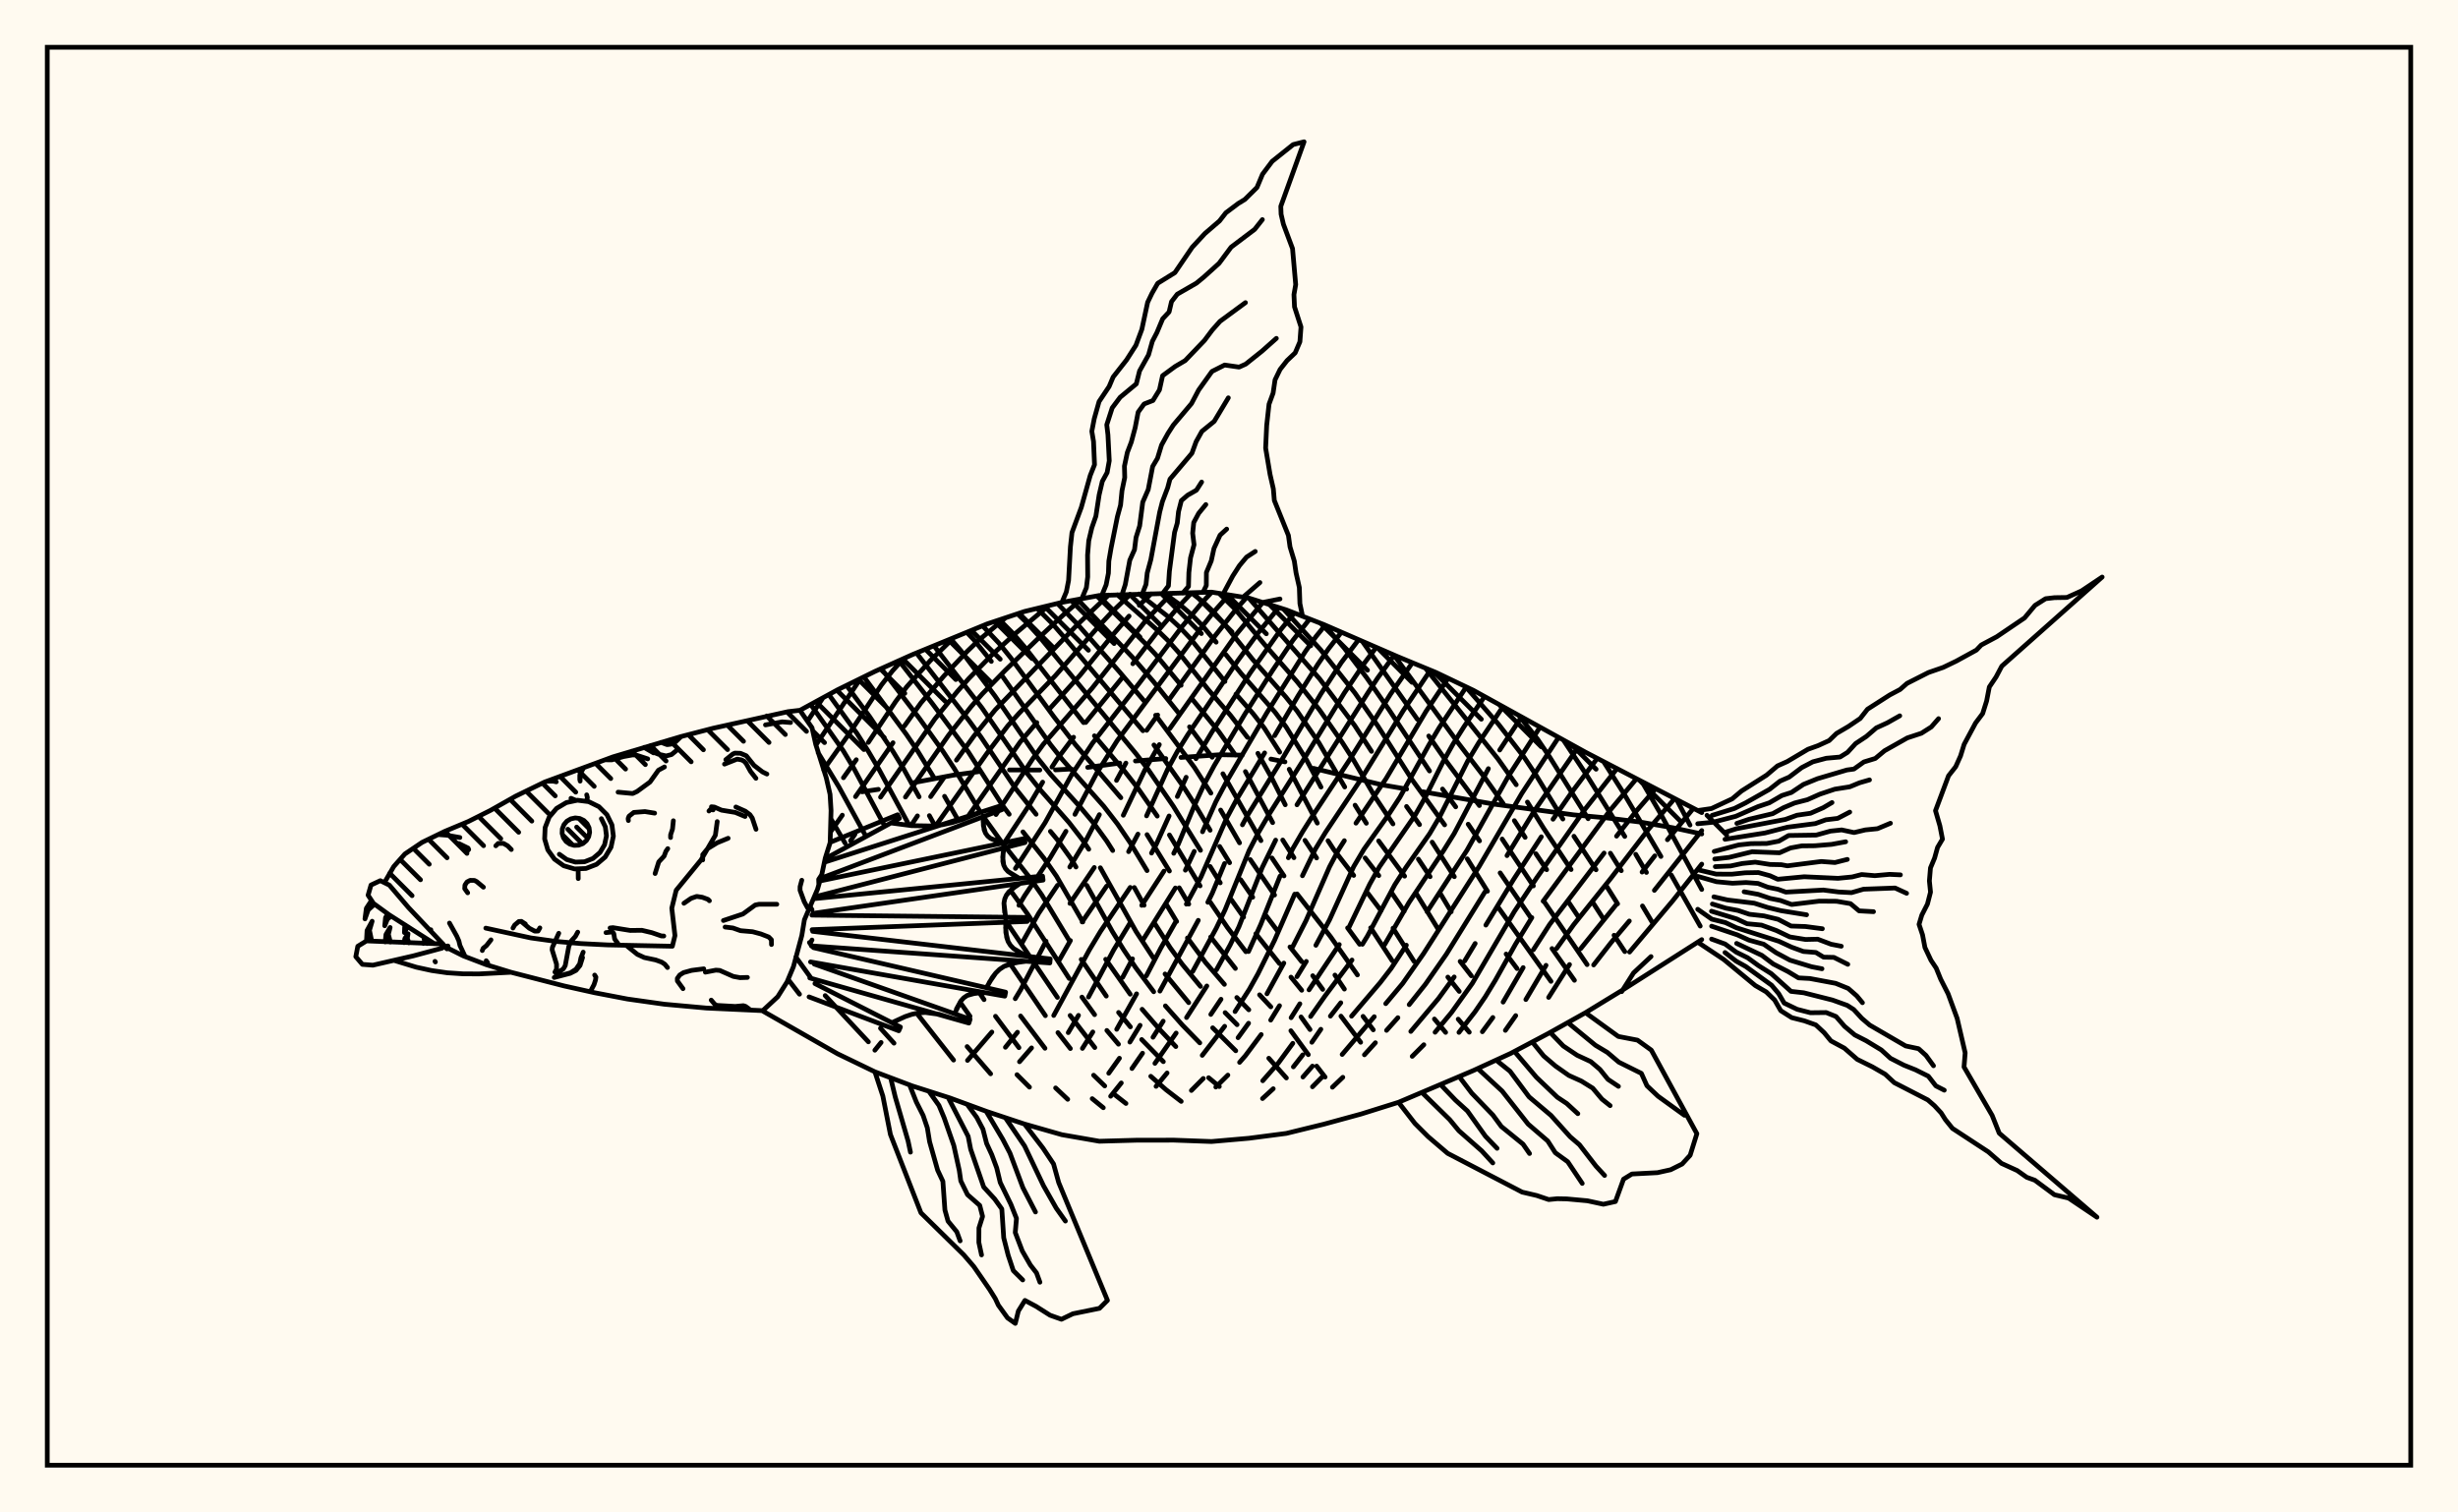 <svg xmlns="http://www.w3.org/2000/svg" width="520" height="320"><rect x="0" y="0" width="520" height="320" fill="floralwhite"/><rect x="10" y="10" width="500" height="300" stroke="black" stroke-width="1" fill="none"/><path stroke="black" stroke-width="1" fill="none" stroke-linecap="round" stroke-linejoin="round" d="
M 169.23 150.29 177.18 145.95 185.09 142.06 193 138.51 208.83 132.01 216.74 129.37 224.65 127.45 232.57 125.99 256.3 125.28 264.21 126.54 272.13 129.04 280.04 132.13 295.86 139 303.77 142.27 311.69 146.05 335.42 159.15 360.01 171.93 
M 360.01 198.8 343.33 209.43 335.42 214.26 327.51 218.68 319.6 222.87 311.69 226.5 295.86 233.22 287.95 235.7 280.04 237.86 272.13 239.8 264.21 240.83 256.3 241.52 248.39 241.23 240.48 241.24 232.57 241.46 224.65 240.08 216.74 237.82 208.83 235.19 200.92 232.29 193 229.76 185.09 226.77 177.18 222.95 161.37 213.91 
M 360.01 176.45 354 175.15 347.03 173.93 339.93 173.05 332.89 172.4 316.15 170.15 301.01 167.52 
M 297.58 166.95 292.47 166.08 277.86 162.56 
M 271.84 161.19 268.87 160.6 
M 262.83 159.77 258.05 159.68 249.84 160.26 
M 246.63 160.49 240.21 161.01 
M 236.89 161.45 230.1 162.36 
M 226.69 162.7 223.3 162.89 
M 219.98 162.92 213.56 162.9 
M 206.94 163.28 201.65 164.01 192.8 165.68 
M 185.83 167.01 182.35 167.53 
M 166.73 207.22 169.14 210.35 
M 168.36 202.47 171.57 206.93 
M 174.57 210.64 183.71 220.43 
M 171.24 199.41 171.78 200.23 
M 186.27 217.56 189.13 220.71 
M 171.38 191.83 171.78 192.46 
M 193.95 214.39 201.73 224.29 
M 204.6 221.43 209.57 227.19 
M 175.79 173.26 178.78 178.38 
M 203.11 212.04 205.21 215.01 
M 215.15 227.38 217.79 230.01 
M 173.08 159.26 177.47 166.49 182.97 176.54 
M 207.2 210.06 208.18 211.5 
M 210.6 215.02 215.56 221.66 
M 223.32 230.18 225.88 232.59 
M 171.51 149.05 178.38 158.82 180.66 162.62 187.13 174.71 
M 215.91 214.96 221.07 221.79 
M 231.06 232.45 233.41 234.37 
M 175.34 146.95 181.3 155.18 183.67 158.91 185.92 162.73 192.35 174.63 
M 213.72 203.94 221.16 214.89 
M 223.81 218.48 226.44 221.85 
M 231.36 227.49 233.71 229.76 
M 236 231.75 238.2 233.47 
M 179.08 145.01 183.99 151.65 188.9 158.96 191.19 162.72 194.44 168.59 
M 196.61 172.57 197.78 174.69 
M 212.75 194.82 223.7 211.03 
M 226.39 214.85 231.61 221.64 
M 182.75 143.21 191.73 155.36 194.16 158.94 197.61 164.57 
M 199.82 168.48 202.76 173.63 
M 213.77 188.39 217.39 193.39 226.19 207.02 
M 228.89 210.96 231.57 214.68 
M 234.16 218.02 236.62 220.93 
M 243.45 227.72 246.68 230.56 249.89 233.03 
M 186.44 141.45 194.48 151.97 199.48 158.95 201.89 162.62 207.43 171.87 
M 207.97 172.7 212.03 178.34 
M 212.17 178.51 217.75 185.56 220.38 189.33 226.21 199 
M 228.74 202.99 234.04 210.75 
M 236.64 214.21 239.14 217.26 
M 241.53 219.94 246.11 224.62 
M 190.17 139.78 197.24 148.86 204.85 159.08 212.09 170.41 213.5 172.28 
M 216.41 176 220.87 181.6 223.5 185.38 229.08 195.06 
M 233.91 202.96 239.1 210.35 
M 241.62 213.54 245.25 217.72 248.75 221.43 
M 255.69 228.02 257.95 229.89 
M 193.88 138.16 205.06 152.55 207.53 155.95 214.86 166.85 219.19 172.28 
M 222.22 175.9 223.73 177.72 226.45 181.51 227.63 183.44 
M 229.91 187.32 235.32 197.08 237.72 200.96 240.28 204.76 244.07 209.83 
M 246.54 212.82 250.17 216.91 253.82 220.65 
M 197.61 136.67 207.75 149.79 217.29 163.62 220.06 167.1 226.17 174.04 229.03 177.73 230.33 179.68 
M 232.78 183.6 240.34 197.09 243.96 202.62 
M 246.47 206.07 251.48 212.14 
M 256.55 217.46 261.43 222.32 
M 201.18 135.23 203.28 137.67 210.48 147.24 219.65 160.57 222.32 163.91 228.35 170.56 231.35 174.13 234.14 177.96 235.4 179.95 
M 239.97 187.78 242.04 191.53 
M 244.14 195.16 247.54 200.49 250.07 203.97 253.97 208.7 
M 259.18 214.25 261.71 216.8 
M 268.42 223.9 272.14 228.07 
M 204.55 133.81 206.05 135.38 209.72 139.94 
M 212.13 143.17 222.24 157.55 224.76 160.72 233.51 170.59 236.42 174.35 239.11 178.32 242.66 184.2 
M 246.83 191.49 248.92 194.96 
M 251.21 198.45 255.05 203.65 259.03 208.27 
M 261.65 211.05 264.19 213.65 
M 207.87 132.41 211.36 136.11 213.82 139.17 222.92 151.6 227.46 157.49 237.12 168.78 
M 242.66 176.59 247.4 184.29 
M 249.47 187.84 251.49 191.28 
M 256.12 198.25 261.35 204.9 
M 266.47 210.48 268.85 213.02 
M 273.09 218.08 276.78 223.14 
M 278.54 225.56 280.33 227.88 
M 211.46 131.13 214.25 133.95 216.71 136.83 229.24 152.89 
M 231.53 155.68 237.94 163.21 240.72 166.76 244.82 172.67 
M 247.4 176.66 253.88 187.43 
M 256.04 190.9 259.68 196.25 263.57 201.36 
M 275.24 215.16 277.14 217.83 
M 215.25 129.87 217.24 131.77 219.67 134.45 240.38 159.53 242.95 162.89 248.23 170.59 253.97 179.91 
M 256.01 183.33 258.15 186.79 
M 260.52 190.39 263.09 194.04 
M 265.68 197.56 270.68 203.87 
M 273.11 206.74 275.38 209.52 
M 219.39 128.73 222.69 132.01 224.98 134.65 241.79 154.6 
M 244.12 157.62 250.34 166.43 252.79 170.23 256.01 175.66 
M 258.02 179.09 260.13 182.53 
M 262.47 186.12 265.02 189.83 
M 267.67 193.51 270.31 197.03 
M 272.9 200.35 275.39 203.47 
M 277.72 206.44 279.83 209.33 
M 283.68 214.99 287.85 220.52 
M 223.71 127.68 227.9 132.02 236.86 142.18 242.31 148.62 
M 244.48 151.33 252.69 162.38 256.17 167.81 
M 258.23 171.39 262.23 178.33 
M 264.5 181.87 269.64 189.37 
M 282.41 206.3 284.41 209.27 
M 288.36 215.04 290.52 217.89 
M 227.99 126.83 239.56 139.04 243.98 144.16 249.37 150.9 
M 251.65 153.79 256.44 160.22 
M 258.71 163.71 266.76 177.86 
M 269.09 181.53 271.64 185.32 
M 274.41 189.14 281.48 198.18 287.17 206.27 
M 232.04 126.08 242.17 136.02 244.46 138.45 249.87 145 
M 252.02 147.68 257.86 154.81 261.37 159.77 
M 263.47 163.25 269.24 174.05 
M 271.37 177.73 273.74 181.47 
M 285.09 196.32 287.63 199.79 
M 236.39 125.84 244.72 133.21 247.04 135.47 249.26 137.94 255.62 145.91 260.34 151.38 263.91 156.01 
M 266.11 159.39 269.09 164.7 271.9 170.27 
M 276.07 177.8 278.53 181.53 
M 289.97 196.3 294.52 203.26 
M 303.46 215.6 305.83 218.43 
M 240.98 125.67 247.25 130.57 249.53 132.67 251.73 134.99 259.14 144.19 
M 261.47 146.86 265.1 151 267.46 154.03 270.73 159.14 
M 272.74 162.76 278.68 174.15 
M 280.95 177.88 282.14 179.71 286.38 185.22 
M 289.35 188.96 292.18 192.69 
M 294.7 196.38 299.15 203.41 
M 308.49 215.63 310.83 218.39 
M 246.36 125.59 249.77 128.05 252.01 129.98 254.17 132.15 257.28 135.87 
M 259.34 138.51 262.59 142.53 269.75 150.69 272.08 153.81 276.43 160.84 279.46 166.53 
M 288.8 181.52 291.69 185.26 
M 294.51 189.04 297.07 192.8 
M 306.3 206.73 308.71 209.76 
M 252.06 125.43 254.56 127.38 256.68 129.41 258.75 131.7 265.01 139.52 272.02 147.46 274.4 150.43 279.03 157.17 284.48 166.51 
M 286.67 170.36 289.05 174.18 
M 291.66 177.92 297.15 185.38 
M 299.68 189.16 304.24 196.58 
M 308.9 203.41 311.27 206.46 
M 257.9 125.53 261.33 128.92 267.55 136.4 274.36 144.17 279.15 150.21 283.97 157.1 286.31 160.75 290.83 168.51 294.69 174.32 
M 300.06 181.77 302.54 185.49 
M 304.81 189.23 307.01 192.91 
M 264.19 126.53 279.19 143.65 286.59 153.5 290.15 158.97 
M 297.56 170.63 300.31 174.47 
M 302.98 178.18 307.67 185.49 
M 318.63 201.85 320.94 204.93 
M 271.52 128.85 279.39 137.48 286.64 146.62 291.48 153.59 298.72 164.95 305.62 174.52 
M 310.41 181.71 314.68 188.56 
M 316.8 191.76 328.12 207.63 
M 280.14 132.17 284.38 137.12 289.12 143.38 293.89 150.23 302.42 163.12 
M 305.17 166.94 307.96 170.71 
M 310.6 174.38 313 177.91 
M 317.36 184.68 323.84 194.14 
M 328.34 200.69 333.08 207.41 
M 288.24 135.74 299.85 152.19 
M 302.26 155.72 306.06 161.19 312.97 170.44 
M 317.79 177.52 324.39 187.44 
M 326.59 190.65 335.76 204.09 
M 294.87 138.58 308.62 157.37 314.15 164.58 318.02 170.04 
M 320.37 173.63 322.65 177.17 
M 324.93 180.63 327.2 184.01 
M 331.69 190.65 333.95 194.03 
M 301.53 141.34 316.9 160.57 320.77 166.03 
M 323.13 169.7 326.55 175.22 332.37 183.98 
M 336.92 190.86 339.19 194.38 
M 341.46 197.88 343.74 201.34 
M 310.04 145.27 317.03 153.25 322.45 160.24 324.91 163.93 330.63 173.29 
M 332.97 176.93 337.65 184.03 
M 339.94 187.61 342.21 191.23 
M 321.35 151.43 325.32 156.45 327.81 160.12 335.98 173.22 
M 340.68 180.52 342.99 184.22 
M 347.47 191.68 349.65 195.33 
M 330.8 156.66 335.66 163.99 343.73 176.97 
M 346.05 180.75 348.31 184.59 
M 339.24 161.13 343.55 167.92 351.38 181.21 
M 353.56 185.13 359.69 195.94 
M 347.34 165.36 351.23 172.03 360.01 188.19 
M 354.71 169.2 357.53 174.57 
M 174.12 147.62 170.82 152.59 
M 182.08 143.54 172.61 157.63 
M 191.16 139.34 188.83 141.91 186.48 144.91 179.7 155.16 174.22 162.87 
M 201.66 135.03 196.81 139.77 191.84 145.29 189.51 148.39 183.7 157.08 
M 181.15 160.74 178.43 164.55 
M 212.73 130.71 207.01 135.5 204.61 137.82 199.7 143.01 194.84 148.7 191.32 153.62 
M 188.92 157.15 180.99 168.55 
M 178.2 172.47 175.73 175.97 
M 221.86 128.13 214.83 134.02 209.86 138.55 204.96 143.56 202.57 146.25 197.78 152.11 186.28 168.66 
M 180.87 176.51 179.94 177.87 
M 228.9 126.66 225.48 129.61 220.25 134.49 212.67 141.82 207.78 146.84 205.43 149.52 200.69 155.53 191.55 168.64 
M 171.78 198.88 171.47 199.42 
M 234.52 125.91 228.07 132.02 210.54 150.19 205.98 155.81 202.34 160.83 
M 199.67 164.56 196.88 168.55 
M 194.09 172.62 192.72 174.68 
M 239.14 125.73 235.27 129.44 233.01 131.86 223.25 142.97 215.55 150.95 213.19 153.59 208.81 159.37 198 174.66 
M 243.53 125.63 241.01 128.06 
M 238.86 130.35 235.55 134.17 228.45 142.91 221.92 150.1 
M 219.34 152.87 215.8 157.02 205.01 172.4 
M 247.83 125.57 242.55 131.1 231.05 145.6 220.7 157.49 218.52 160.48 210.71 172.34 
M 252.1 125.43 249.58 128.08 245.25 133.15 239.65 140.43 
M 237.29 143.54 229.68 152.86 
M 227.12 155.98 223.56 160.72 222.54 162.3 
M 220.58 165.48 217.63 170.48 212.22 178.7 
M 186.4 220.56 185.08 222.2 
M 256.35 125.29 254.37 127.41 250.04 132.61 241.05 144.5 231.13 157.23 226.72 163.9 221.09 174.07 214.82 183.74 
M 259.98 125.86 256.84 129.39 254.67 132.1 236.35 156.7 231.97 163.66 227.41 172.3 
M 225.51 175.88 222.11 181.57 216.78 189.49 215.56 191.54 
M 263.68 126.45 261.49 128.91 257.07 134.5 247.25 148.13 
M 244.91 151.28 242.59 154.52 
M 238.19 161.45 236.2 165.12 
M 232.58 172.36 229.76 177.75 226.32 183.44 
M 223.72 187.31 219.72 193.26 216.25 199.45 
M 267.15 127.47 261.62 134.13 247.48 154.14 
M 245.26 157.54 242.19 162.93 237.64 172.49 
M 231.5 183.54 226.35 191.14 
M 221.3 199.13 215.94 209.38 214.78 211.3 
M 209.83 218.36 204.68 224.36 
M 270.54 128.54 266.28 133.76 261.88 139.75 251.3 155.42 249.07 158.99 247.03 162.74 242.56 172.62 
M 240.74 176.48 238.76 180.19 
M 234.11 187.49 228.93 195.06 
M 226.45 199 224.16 203.03 
M 215.25 218.4 212.7 221.58 
M 273.83 129.71 271.02 133.13 264.47 142.39 256.34 154.95 253.01 160.52 
M 250.94 164.45 249.07 168.53 
M 247.33 172.64 244.62 178.62 243.61 180.49 
M 239.1 187.76 232.82 197.05 230.45 200.99 222.92 214.85 
M 218.23 221.71 215.68 224.64 
M 277.06 130.97 273.52 135.47 269.18 141.9 263.33 151.14 256.86 162.01 254.7 166.04 252.76 170.23 249.28 178.6 248.31 180.54 
M 246.24 184.31 241.54 191.55 
M 239.1 195.23 235.6 200.99 230.28 210.95 
M 228.16 214.83 225.99 218.48 
M 280.36 132.27 278.37 134.72 276.1 137.93 268.01 150.81 259.41 165.51 257.22 169.63 254.4 175.98 
M 252.65 180.13 250.77 184.11 
M 248.65 187.88 241.74 198.97 
M 239.59 202.87 237.5 206.79 
M 231.19 218.34 228.99 221.82 
M 283.77 133.77 281.02 137.32 278.78 140.57 274.61 147.23 269.66 155.65 
M 267.54 159.3 261.7 169.01 259.5 173.11 254.07 185.55 250.98 191.29 
M 248.76 194.98 245.54 200.65 242.51 206.47 
M 240.45 210.27 236.24 217.78 
M 287.4 135.37 283.75 140.19 279.4 146.87 271.06 160.94 263.92 172.51 262.84 174.51 
M 259.06 182.7 256.48 188.94 255.52 190.9 
M 253.5 194.72 245.38 209.7 
M 241.19 216.93 239.03 220.48 
M 236.82 223.9 234.56 227.07 
M 291.14 136.98 288.72 140.19 284.38 146.64 275.7 160.85 268.53 172.2 266.29 176.03 264.26 179.94 259.18 192.48 257.31 196.38 252.32 205.54 
M 246.08 216.05 243.92 219.46 
M 241.71 222.83 239.47 226.07 
M 237.21 229.13 234.96 231.94 
M 294.96 138.62 291.42 143.49 289.34 146.66 274.38 170.28 
M 269.87 177.75 267.02 183.57 262.1 196.08 260.27 199.88 257.34 205.2 
M 255.31 208.61 251.02 215.29 
M 248.82 218.57 244.33 224.98 
M 298.8 140.21 294.14 146.91 285.52 160.75 277.92 172.26 275.58 175.96 273.48 179.58 272.56 181.48 
M 270.8 185.37 266.72 195.58 264.13 201.32 
M 258.31 211.42 256.15 214.63 
M 246.9 227.02 244.57 229.85 
M 302.61 141.79 296.85 150.38 288.12 164.57 280.45 176.06 278.25 179.68 275.54 185.29 
M 273.9 189.18 269.64 198.94 266.12 206.05 264.3 209.31 261.28 214.02 
M 259.08 217.14 254.34 223.29 
M 306.36 143.51 301.68 150.51 293.23 164.73 286.86 174.16 
M 284.4 177.87 283.23 179.7 281.27 183.4 276.29 194.79 273.48 200.3 
M 271.6 203.77 268.03 210.27 
M 264.14 216.49 261.92 219.55 
M 254.56 228.18 252.04 230.72 
M 310.2 145.34 304.5 153.91 302.34 157.52 296.15 168.69 293.71 172.43 288.55 179.68 286.38 183.35 281.27 194.61 278.38 200 
M 276.35 203.41 274.37 206.64 
M 270.69 212.78 268.82 215.83 
M 266.81 218.88 263.46 223.37 262.24 224.77 
M 259.76 227.47 257.21 229.99 
M 314.06 147.37 309.74 153.71 307.4 157.42 305.27 161.21 301.44 168.84 299.3 172.59 291.82 183.4 289.76 187.09 285.33 196.31 
M 283.33 199.84 276.93 209.43 
M 274.99 212.38 273.14 215.32 
M 317.94 149.53 312.85 157.12 310.51 161 304.64 172.67 302.46 176.37 297.43 183.54 295.08 187.19 289.27 198.08 288.22 199.79 
M 286.02 203.12 280.28 210.77 277.27 215.06 
M 273.5 220.74 270.48 224.86 267.14 228.66 
M 321.86 151.72 317.27 158.69 
M 314.87 162.63 307.64 176.36 305.37 180 298.05 190.99 292.93 199.85 
M 283.65 212.16 281.45 214.99 
M 279.43 217.77 277.53 220.52 
M 275.61 223.18 273.62 225.72 
M 269.36 230.35 267.09 232.43 
M 325.76 153.9 319.11 164.22 310.35 179.89 301.9 192.9 
M 297.52 199.98 294.31 204.88 291.99 207.89 285.93 215 
M 277.66 225.56 275.64 227.87 
M 329.7 156.06 321.95 167.86 312.9 183.36 301.12 201.82 296.74 208.08 293.16 212.35 
M 290.73 215.11 283.94 223.1 
M 279.72 227.86 277.66 229.94 
M 333.76 158.26 324.61 171.53 318.81 181.03 
M 314.18 188.66 305.99 201.88 301.56 208.24 298.12 212.56 
M 295.73 215.32 293.33 218 
M 290.97 220.62 288.65 223.17 
M 284.08 227.93 281.88 230.03 
M 337.91 160.44 332.48 167.67 328.55 173.33 
M 326.07 177.05 320.17 186.12 314.34 195.73 
M 312.08 199.62 309.85 203.32 
M 307.64 206.7 304.29 211.3 298.46 218.23 
M 342.09 162.6 335.18 171.39 325.09 185.74 320.34 192.9 311.49 208.04 307.07 214.22 303.6 218.4 
M 301.22 221.04 298.76 223.5 
M 346.2 164.76 340.64 171.42 326.46 190.67 
M 324.07 194.14 320.64 199.72 316.35 207.39 314.22 210.89 312.04 214.08 308.65 218.43 
M 350.24 166.89 346.14 171.63 341.99 176.91 
M 339.35 180.49 327.83 195.59 324.39 200.95 
M 322.23 204.72 317.99 212.02 
M 315.82 215.28 313.6 218.29 
M 354.26 168.97 348.76 175.43 340.73 185.89 332.92 195.64 329.31 200.68 
M 327.07 204.24 322.8 211.48 
M 320.66 214.88 318.47 218 
M 358.25 171.02 352.75 177.67 
M 350.07 181.08 347.39 184.51 
M 342.07 191.21 334.39 200.72 
M 332.04 204.07 327.62 211.03 
M 360.01 175.73 349.99 188.38 
M 344.69 194.86 340.8 199.46 337.14 204.16 
M 360.01 182.83 353.87 190.59 344.74 201.43 
M 224.65 127.45 225.59 125.22 226.06 122.82 226.45 115.7 226.78 112.68 228.76 107.33 230.64 100.61 231.55 98.32 231.34 93.4 230.98 91.25 231.49 88.6 232.51 84.97 234.64 81.78 235.49 79.77 238.33 76.15 240.31 73.05 241.56 69.69 242.79 63.96 243.72 62.03 244.92 59.94 248.55 57.69 252.22 52.31 254.91 49.4 257.99 46.75 259.34 45.02 261.96 43.05 263.34 42.21 265.92 39.66 267.09 36.86 269.13 34.14 273.57 30.59 275.88 30 270.96 43.65 271.02 45.32 271.51 47.43 273.44 52.6 274.11 60.21 273.74 62.33 273.86 64.93 275.23 69.18 275 72.31 274 74.66 272.28 76.29 270.81 78.16 269.74 80.37 269.33 83.17 268.47 85.51 267.97 90.03 267.75 94.8 268.69 100.4 269.38 103.42 269.59 105.88 272.57 113.28 272.91 115.71 273.82 118.72 274.18 121.19 274.88 124.3 275 127.7 275.56 130.38 
M 272.13 129.04 272.13 129.04 
M 228.86 126.67 229.83 124.34 230.11 122.05 230.08 117.44 230.33 114.41 230.98 111.67 231.84 109.21 232.53 104.7 233.2 101.85 234.22 99.98 234.67 97.49 234.39 92 234.14 89.87 235.29 86.3 236.97 84.06 240.39 81.22 241.08 78.48 242.98 75.08 243.78 72.23 244.75 70.36 245.97 67.45 247.33 66 247.84 63.82 249.06 62.24 253.11 59.91 254.7 58.6 257.9 55.71 260.45 52.29 265.43 48.53 267.06 46.46 
M 233.09 125.97 234.01 123.73 234.49 121.28 234.58 118.71 235.05 115.98 236.39 109.32 237.06 106.86 237.36 103.82 237.94 101.03 237.88 98.62 238.49 95.74 239.33 93.54 240.15 90.49 240.78 87.2 242.04 85.47 243.91 84.74 245.29 82.49 245.95 79.49 248.62 77.53 250.73 76.29 254.8 72.04 256.44 69.85 258.08 68 263.48 64.03 
M 237.37 125.8 238.05 123.7 239.01 118.53 240.01 116.3 240.33 113.72 241.1 111.27 241.75 106.25 242.91 103.58 243.85 98.69 244.87 96.97 245.73 94.16 247.08 91.71 248.22 89.94 252.07 85.38 253.58 82.52 256.39 78.59 259.08 77.23 262.14 77.67 263.55 77.03 266.98 74.29 270.02 71.59 
M 241.65 125.66 242.44 123.65 242.7 121.23 243.47 118.38 245.34 108.35 245.91 106.14 247.03 103.19 247.51 101.38 252.15 95.9 253.05 93.44 254.26 91.27 256.87 89.15 259.86 84.17 
M 245.93 125.6 247.19 123.95 247.39 120.88 248.48 112.65 249.06 110.66 249.32 108.27 249.92 105.91 251.25 104.77 253.11 103.71 254.21 101.99 
M 250.21 125.5 251.43 124.07 251.51 121.14 251.86 118.03 252.6 115.25 252.31 112.81 252.54 110.55 253.58 108.61 255.1 106.75 
M 254.49 125.34 255.2 123.88 255.22 121.13 256.25 118.66 256.82 116.04 258.11 113.22 259.51 111.94 
M 258.76 125.67 260.79 121.88 262.2 119.68 263.71 117.87 265.55 116.67 
M 262.99 126.34 266.54 123.25 
M 267.13 127.46 270.79 126.73 
M 175.62 178.22 189.9 172.38 190.27 173.15 174.55 181.7 
M 174.4 182.43 211.69 170.49 211.97 171.3 173.61 185.84 
M 173.45 186.39 216.66 177.43 216.85 178.26 172.26 189.78 
M 172.1 190.15 220.56 185.36 220.67 186.21 171.97 193.26 
M 171.76 193.62 217.29 194.11 217.3 194.96 171.8 196.7 
M 171.92 197.05 222.18 202.89 222.1 203.74 171.64 200.12 
M 172.09 200.5 212.74 209.92 212.57 210.76 171.47 203.52 
M 172.25 203.97 205.23 215.65 204.97 216.46 171.31 206.91 
M 172.4 208.1 190.49 217.3 190.14 218.09 171.16 210.92 
M 188.49 174.12 192.88 174.69 197.21 174.76 199.33 174.5 201.44 174.04 203.52 173.4 207.65 171.79 
M 208 172.81 208.04 174.7 208.49 176.28 208.95 176.9 209.57 177.4 212.14 178.37 
M 212.38 179.42 212.13 181.35 212.34 183.04 212.7 183.76 213.25 184.38 215.67 185.85 
M 215.8 186.92 214.1 188.07 212.89 189.43 212.55 190.22 212.39 191.09 212.74 194.06 
M 212.75 195.14 212.79 197.31 213.27 199.21 213.76 200 214.43 200.69 217.16 202.31 
M 217.06 203.38 214.58 203.71 212.4 204.47 211.46 205.09 210.65 205.88 209.93 206.82 208.68 208.98 
M 208.46 210.04 206.39 210.12 204.61 210.62 203.89 211.11 203.28 211.77 201.94 214.48 
M 201.61 215.51 198.66 214.6 195.75 214.21 194.31 214.31 192.89 214.61 191.48 215.09 188.68 216.38 
M 207.99 173.77 208.19 175.54 208.49 176.28 208.95 176.9 209.57 177.4 211.21 178.1 
M 212.22 180.4 212.15 182.24 212.34 183.04 212.7 183.76 213.25 184.38 214.78 185.4 
M 214.92 187.48 213.41 188.71 212.89 189.43 212.55 190.22 212.39 191.09 212.54 193.03 
M 212.74 196.24 212.96 198.3 213.27 199.21 213.76 200 214.43 200.69 216.17 201.82 
M 215.8 203.52 213.44 204.01 212.4 204.47 211.46 205.09 210.65 205.88 209.28 207.87 
M 207.41 210.05 205.45 210.29 204.61 210.62 203.89 211.11 203.28 211.77 202.33 213.5 
M 216.74 237.82 220.64 242.9 222.88 246.26 223.97 250.2 234.29 275.13 232.61 276.81 226.98 277.96 224.55 279.13 222.14 278.27 219.14 276.37 216.83 275.14 215.44 277.38 214.79 280 213.15 278.84 211.21 276.15 210.56 274.76 209.32 272.77 206.01 267.97 203.88 265.49 194.83 256.61 188.37 240.03 186.77 231.9 185.09 226.77 
M 212.68 236.47 216.76 242.47 220.76 250.88 223.46 255.63 225.39 258.35 
M 208.62 235.11 212.14 241.05 213.66 243.97 216.4 251.29 219.06 256.43 
M 204.6 233.64 206.63 236.41 207.95 238.92 208.72 241.93 209.81 244.29 210.86 247.11 211.6 250.19 213.85 254.79 215.04 257.79 214.78 260.78 216.27 264.68 217.98 267.65 219.28 269.32 220 271.29 
M 200.57 232.17 204.82 240.43 205.35 243.17 208.11 251.15 210.43 253.68 211.94 255.79 212.34 261.89 213.28 265.57 214.37 268.83 216.36 270.81 
M 196.49 230.87 198.64 233.88 199.74 236.51 201.78 242.36 202.94 247.63 203.26 249.86 204.68 252.76 207.27 255.04 207.87 257.37 207.1 259.81 207.08 262.87 207.65 265.51 
M 192.42 229.54 193.86 233.17 195.29 236 196.18 238.62 196.66 241.57 198.36 247.58 199.47 249.94 199.9 256.01 200.56 258.37 202.41 260.62 203.12 262.54 
M 188.41 228.03 189.39 232.08 192.11 241.42 192.61 243.77 
M 335.42 214.26 342.36 219.29 346.42 220.07 349.34 222.18 358.98 239.86 357.56 244.42 355.86 246.28 353.43 247.49 350.63 248.11 345.24 248.39 343.47 249.48 341.75 254.22 339.2 254.79 335.83 254.06 331.46 253.66 329.44 253.62 327.63 253.8 325.09 252.94 322.01 252.22 306.26 244.02 302.13 240.49 299.32 237.68 295.86 233.22 
M 331.68 216.35 337.52 221.15 340.05 222.67 342.47 224.73 347.24 227.1 348.42 229.72 350.77 231.94 356.35 235.97 
M 327.94 218.43 330.73 221.31 333.65 223.27 336.53 224.61 338.47 226.26 340.16 228.36 342.39 229.85 
M 324.16 220.45 326.57 223.41 329.07 225.55 331.9 227.54 334.56 228.74 336.95 230.23 338.9 232.55 340.63 233.93 
M 320.38 222.45 325.04 227.93 329.46 232.15 331.45 233.47 333.8 235.63 
M 316.51 224.29 319.45 226.65 323.48 232.07 328.11 235.99 332.17 240.51 334.14 242.2 337.63 246.72 339.46 248.7 
M 312.62 226.07 317.78 230.84 323.28 237.83 327.43 241.4 329.03 243.89 331.67 245.81 334.73 250.38 
M 308.69 227.78 311.36 231.29 315.82 235.91 317.61 238.34 322.2 242.07 323.58 244.06 
M 304.75 229.46 307.91 232.76 310.44 235.06 314.25 240.4 316.71 242.96 
M 300.81 231.13 306.69 236.89 308.63 239.24 313.46 243.49 315.81 246.05 
M 359.16 171.49 362.06 171.07 366.45 169.02 368.41 167.37 373.72 164.01 376.03 162.05 378.09 161.13 382.48 158.53 384.62 157.76 386.96 156.69 388.52 155.18 391.03 153.71 393.54 152.01 395.08 150.05 399.78 147.04 401.97 145.88 403.44 144.59 407.97 142.29 411.11 141.2 413.87 139.87 418.12 137.54 419.14 136.47 422.42 134.72 428.3 130.74 430.51 128.09 432.75 126.67 434.64 126.45 437.26 126.41 440.35 125.02 444.72 122.09 423.49 140.94 422.27 143.24 420.85 145.35 420.28 148.3 419.44 150.97 417.94 152.97 415.52 157.49 414.76 159.94 413.74 162.21 412.22 164.14 409.46 171.52 410.39 174.72 410.94 177.54 409.9 179.29 409.27 181.55 408.4 183.63 408.17 186.37 408.41 188.75 407.76 191.28 406.56 193.63 405.98 195.57 406.72 197.78 407.23 200.47 408.51 203.18 409.61 204.83 410.56 207.17 412.13 210.26 414.04 215.46 415.74 222.76 415.5 225.75 421.45 236 422.94 239.75 443.62 257.53 437.62 253.49 434.62 252.78 430.48 249.71 428.77 249.09 426.75 247.66 423.42 246.14 420.64 243.71 413.05 238.74 411.54 236.87 410.65 235.46 409.25 233.95 407.84 232.72 400.75 229.07 398.82 227.28 396.11 225.72 392.91 224.14 390.18 221.76 387.34 220.23 385.9 218.48 384.15 216.85 381.73 215.99 379.05 215.31 376.72 213.83 375.43 211.58 373.65 209.86 371.33 208.51 364.66 203 359.16 199.34 
M 362.21 172.51 366.93 171.05 369.31 169.86 374.36 167 376.56 165.27 378.5 164.42 381.16 162.41 383.52 161.18 386.35 160.43 389.27 160.17 390.86 159.18 392.56 157.32 394.84 155.81 396.93 154.01 399.28 152.93 401.9 151.45 
M 359.16 174.28 362.37 173.97 367.21 172.71 371.89 170.67 374.3 169.86 376.95 168.32 378.98 167.67 381.52 165.97 384.51 164.75 390.72 162.91 392.21 162.71 394.31 161.21 396.73 160.47 398.69 158.84 403.51 156.12 406.48 155.14 408.57 153.81 410.11 152.05 
M 367.44 174.21 369.97 173.35 375.03 172.15 377.29 170.9 379.65 169.9 382.37 169.2 385 168.03 388.17 166.97 391.33 166.47 393.39 165.62 395.5 165.01 
M 364.89 176.12 367.38 175.33 377.7 173.37 380.16 172.48 383.02 172.07 385.72 170.89 387.57 169.8 
M 364.93 177.57 373.38 176.24 378.15 175.01 384.04 174.25 386.26 173.45 388.77 173.15 391.32 171.82 
M 362.65 180.15 367.82 178.77 370.44 178.49 373.77 178.46 376.32 177.97 378.39 176.77 384.23 176.68 387.25 175.84 389.62 175.59 392.23 176.15 394.61 175.59 397.19 175.33 399.93 174.18 
M 362.76 181.75 365.77 181.41 370.67 180.21 376.47 180.43 378.79 179.41 381.16 178.97 383.93 178.94 387.47 178.65 390.46 178.1 
M 362.88 183.36 366.11 183.22 368.55 182.7 371.32 182.41 374.47 182.9 376.85 182.95 378.13 183.19 385.3 182.27 388.19 182.49 390.81 181.83 
M 359.16 184.02 363.07 184.94 366.35 184.96 369.22 184.66 371.99 184.61 374.44 185.28 376.09 186.03 381.69 185.5 388.85 185.83 391.83 185.54 393.84 185.03 396.62 185.27 399.75 184.99 402.04 185.1 
M 359.16 185.42 363.13 186.55 366.52 186.87 369.38 186.72 371.91 186.91 373.98 187.71 376.14 188.15 377.8 188.75 385.74 188.31 388.95 188.72 391.7 188.86 394.23 188.13 400.91 187.88 403.35 189 
M 368.98 188.68 371.96 189.22 374.48 190.08 376.64 190.51 379.03 191.37 384.86 190.66 388.54 190.69 391.48 191.19 393.3 192.72 396.35 192.89 
M 362.58 189.75 365.46 190.41 371.12 191.09 373.99 192.01 376.77 192.68 382.19 193.55 
M 362.26 191.27 365.13 192.15 367.67 192.63 370.1 193.44 373.16 193.78 376.18 194.51 378.91 195.93 381.96 196.03 385.53 196.5 
M 362.07 192.79 367.39 194.42 369.59 195.44 372.65 195.73 375.79 196.87 378.64 198.23 381.96 198.77 384.55 198.71 387.38 199.78 389.53 200.2 
M 359.16 192.38 362.15 194.48 365.03 195.2 367.35 196.29 376.33 199.15 379.05 200.41 381.51 201.31 384.16 201.52 385.78 202.51 387.97 202.56 390.91 204.03 
M 362.1 195.96 367.53 197.79 370 198.91 373.12 199.77 375.74 201.57 378.68 203.15 383.24 204.54 385.45 204.97 
M 367.39 199.6 372.73 202.13 375.13 203.95 378.26 205.56 380.48 206.9 382.88 207.03 388.34 208.05 391 209.13 392.8 210.7 394.01 212.15 
M 362.09 198.69 364.95 199.73 367.32 201.46 369.72 202.64 372.01 204.3 374.72 206 378.89 209.75 381.59 210.05 387.68 211.59 390.79 212.71 392.16 213.59 393.87 215.45 395.54 216.88 403.15 221.3 405.88 221.88 407.44 223.29 409.04 225.49 
M 364.93 201.53 367.28 203.35 369.34 204.5 374.78 208.44 376.28 210.22 377.44 212.22 380.2 213.55 383 214.27 386.34 214.23 388.42 215.07 390.23 217.15 392.39 218.97 394.8 220.2 398.01 222.15 399.94 223.91 402.77 225.36 405.24 226.35 407.95 227.7 409.54 229.75 411.32 230.66 
M 349.28 202.39 345.58 205.85 343.07 209.81 343.33 209.43 
M 81.32 186.75 83.3 183.34 85.66 180.68 89.29 178.23 94.06 175.91 99.08 173.81 103.78 171.45 109.09 168.45 115.21 165.47 129.67 160.14 144.08 155.84 150.86 154.08 166.71 150.57 169.22 150.28 171.79 153.98 172.57 157.48 174.8 164.56 175.6 168.06 175.81 171.49 175.62 178.27 174.59 181.54 173.89 184.85 172.95 188.14 170.18 194.59 169.63 197.92 167.86 204.51 166.51 207.74 164.53 210.89 161.37 213.83 149.45 213.28 140.56 212.47 132.74 211.37 125.81 210.04 119.33 208.6 108.1 205.71 102.89 204.11 98.01 202.24 93.61 200.03 
M 151.73 173.83 151.34 176.72 148.3 181.95 143.05 188.36 142.12 192.15 142.79 197.95 142.24 200.2 128.51 199.92 122.93 199.64 117.62 199.18 112.29 198.44 102.77 196.37 
M 91.91 199.67 82.34 193.56 79.01 191.14 77.87 189.4 78.49 187.25 80.46 186.33 82.37 187.27 86.42 192.02 93.79 199.81 
M 93.51 200.61 87.44 202.24 78.89 204.21 76.66 204.04 75.27 202.41 75.69 200.21 77.54 199.07 93.47 199.71 
M 117.3 181.77 115.9 179.82 115.22 177.51 115.32 175.11 116.19 172.87 117.74 171.04 119.81 169.81 122.16 169.31 124.54 169.61 126.7 170.67 128.4 172.37 129.46 174.53 129.76 176.91 129.26 179.26 128.03 181.33 126.2 182.88 123.96 183.75 121.56 183.85 119.25 183.17 117.3 181.77 
M 127.22 173.21 128.06 174.94 128.3 176.85 127.9 178.73 126.92 180.38 125.45 181.63 123.66 182.33 121.74 182.4 119.9 181.86 118.33 180.74 
M 119.75 178.03 119.2 177.25 118.92 176.33 118.96 175.37 119.31 174.47 119.93 173.74 120.76 173.25 121.7 173.05 122.65 173.17 123.52 173.59 124.2 174.27 124.62 175.13 124.74 176.09 124.54 177.03 124.05 177.85 123.31 178.48 122.42 178.82 121.46 178.86 120.54 178.59 119.75 178.03 
M 119.07 176.7 121.14 178.77 
M 120.13 175.45 123.2 178.52 
M 121.99 174.99 124.35 177.35 
M 122.45 173.15 124.64 175.34 
M 82.43 184.75 87.18 189.5 
M 84.64 181.83 88.96 186.14 
M 87.44 179.48 90.81 182.85 
M 90.66 177.57 94.58 181.49 
M 94.12 175.88 98.79 180.56 
M 97.74 174.37 102.3 178.93 
M 101.24 172.73 105.94 177.43 
M 104.63 170.98 109.73 176.09 
M 107.91 169.12 112.51 173.73 
M 111.3 167.37 116 172.07 
M 114.76 165.69 117.46 168.39 
M 118.48 164.27 121.8 167.6 
M 122.24 162.89 125.71 166.37 
M 125.99 161.51 129.21 164.72 
M 129.74 160.12 132.34 162.72 
M 133.68 158.92 136.53 161.77 
M 137.63 157.73 140.91 161.01 
M 141.6 156.56 146.22 161.18 
M 145.62 155.44 148.81 158.64 
M 149.7 154.38 153.92 158.6 
M 153.89 153.44 157.29 156.84 
M 158.1 152.5 162.69 157.09 
M 162.21 151.48 166.14 155.41 
M 166.49 150.62 170.62 154.74 
M 142.45 173.65 142.27 175.41 141.87 176.62 141.86 177.2 
M 97.29 177.2 94.53 176.71 92.7 176.57 
M 123.38 201.45 122.9 202.66 122.64 203.91 121.85 205.07 120.69 205.82 117.58 206.7 
M 123.28 162.5 122.93 163.17 122.73 163.99 122.73 165.27 
M 123.24 202.59 122.71 204.27 121.86 205.31 120.64 205.93 117.25 206.81 
M 140.57 162.27 139.29 162.96 137.51 165.46 134.76 167.47 133.85 167.89 130.76 167.6 
M 103.87 198.85 102.91 200.07 102.21 200.64 102.03 201.11 
M 150.86 171.36 150.28 171.27 149.98 171.59 
M 141.21 204.71 140.66 204.02 139.99 203.57 138.73 203.11 136.32 202.6 134.84 201.92 132.77 200.25 
M 170.84 192.07 170.13 190.76 169.25 188.36 169.26 187.6 169.62 186.24 
M 162.24 163.77 161.31 163.32 159.52 161.94 157.88 159.9 156.65 159.38 155.46 159.34 155.02 159.54 153.55 160.73 
M 111.14 195.48 110.3 194.94 109.76 194.97 108.88 195.72 108.52 196.35 
M 154.04 177.36 151.73 178.31 149.7 179.55 148.66 180.83 148.66 181.95 
M 157.62 172.75 155.56 171.89 152.64 171.41 151.12 170.75 150.51 170.69 
M 158.46 213.46 157.71 212.92 157.26 212.78 155.56 212.94 151.64 212.72 151.19 212.46 150.46 211.6 
M 98.41 202.4 97.3 200.03 97.07 199.06 96.62 198.05 95.09 195.3 
M 98.79 180.12 99.16 179.74 99.03 179.44 97.05 178.47 
M 137.03 160.56 134.63 159.77 133.85 159.72 131.92 160.07 129.44 160.77 128.02 160.76 
M 114.21 196.32 113.83 196.99 113.14 197.01 111.98 196.4 110.46 195.12 
M 124.87 209.83 125.67 208.32 125.98 207.36 126.07 206.73 125.8 206.3 
M 118.21 197.46 116.86 200.43 116.8 200.95 117.74 204 117.74 205.04 117.4 205.67 
M 98.94 188.9 98.31 188.02 98.36 187.26 98.8 186.6 99.47 186.26 100.38 186.28 100.84 186.52 102.27 187.71 
M 163.21 199.84 163.19 198.82 162.63 198.25 160.96 197.6 159.21 197.13 156.66 196.91 155.05 196.34 153.4 196.14 
M 167.25 152.87 165.47 152.73 161.94 153.37 
M 173.23 187.16 173.19 186.05 173.81 185.12 
M 91.06 196.92 91.15 196.71 
M 159.92 164.67 158.77 163.2 157.86 161.55 157.4 161.04 156.88 160.78 155.95 160.61 153.27 161.67 
M 138.49 172.04 136.44 171.71 134.08 171.89 133.07 172.69 132.88 173.19 132.94 173.61 
M 120.79 168.9 121.91 169.37 
M 124.06 169.55 124.27 168.77 124.12 168.17 
M 103.19 204.2 103.17 203.69 102.86 203.27 
M 122.22 197.22 121.73 198.12 120.88 199.05 120.34 200.21 119.58 204.3 119.17 205 117.65 206.03 
M 123.48 162.43 122.9 163.46 122.67 164.58 122.73 165.22 
M 122.33 185.89 122.31 183.82 
M 144.69 191.11 146.2 190.07 147.39 189.66 148.57 189.84 149.79 190.29 150.08 190.58 
M 159.94 175.46 159.14 173.07 158.65 172.36 157.68 171.63 155.68 170.74 
M 138.59 184.82 139.36 182.36 140.49 181.15 140.88 180.11 141.27 179.55 
M 138.25 159.29 136.26 158.13 
M 123.02 162.6 122.66 164.05 122.66 164.96 
M 140.43 198.04 139.93 198.03 137.9 197.33 135.8 196.83 133.33 196.86 129.66 196.27 129.06 196.34 
M 158.12 206.8 156.56 206.85 155.14 206.59 152.27 205.32 151.44 205.26 149.22 205.69 
M 108.17 179.74 107.4 178.96 106.5 178.44 105.39 178.45 104.89 178.95 
M 130.74 199.66 130.03 198.67 129.85 197.54 129.68 197.3 129.33 197.2 128.2 197.32 
M 144.49 209.18 143.3 207.54 143.29 207.01 143.8 206.29 144.61 205.78 146.32 205.31 148.89 204.98 
M 144.08 155.84 142.89 156.99 142 157.44 141.14 157.55 139.85 157.07 
M 143.44 158.52 142.06 159.65 140.92 159.94 139.26 159.56 137.87 159 136.39 158.1 
M 115.69 165.29 117.01 165.27 117.68 165.42 
M 164.34 191.32 160.57 191.32 159.77 191.48 157.17 193.38 153.04 194.76 
M 93.65 199.98 94.57 200.77 
M 89.69 198.3 89.74 198.77 90 198.48 
M 85.79 195.74 85.61 196.12 85.56 197.32 86 196.45 86.43 196.15 
M 82.03 193.35 81.56 194.15 81.39 195.87 81.95 194.48 82.76 193.82 
M 78.6 190.51 77.5 192.18 77.21 194.42 77.89 192.52 79.24 191.31 
M 93.5 200.25 94.77 200.15 
M 89.56 199.62 90.12 198.89 90.34 199.63 
M 85.49 199.44 85.65 198.56 86.32 197.56 86.17 198.52 86.5 199.49 
M 81.5 199.29 81.65 197.72 82.53 196.23 82.16 197.68 82.59 199.33 
M 77.53 199.08 77.65 196.88 78.73 194.91 78.16 196.84 78.64 199.12 
M 83.4 203.21 88.08 204.64 91.34 205.35 94.61 205.82 97.94 206.04 101.32 206.06 108.1 205.71 
M 92.11 203.53 92.02 203.4 
M 171.93 154.61 174.43 157.12 
M 172.61 148.44 182.76 158.59 
M 177.04 146.02 187.09 156.07 
M 181.63 143.76 188.05 150.18 
M 186.26 141.53 191.42 146.7 
M 190.99 139.41 199.97 148.39 
M 195.81 137.39 202.21 143.78 
M 200.7 135.42 209.9 144.62 
M 205.53 133.4 211.6 139.47 
M 210.45 131.47 218.34 139.35 
M 215.59 129.76 222.73 136.89 
M 221.02 128.33 230.26 137.58 
M 226.62 127.08 235.7 136.16 
M 232.41 126.02 241.18 134.79 
M 238.98 125.73 245.47 132.23 
M 245.7 125.6 254.15 134.05 
M 252.37 125.42 260.64 133.69 
M 259.6 125.8 267.9 134.1 
M 268.57 127.92 277.29 136.64 
M 279.37 131.87 289.3 141.8 
M 291.49 137.13 298.72 144.37 
M 303.27 142.06 313.38 152.17 
M 317.15 149.08 326.07 158.01 
M 332.48 157.57 337.66 162.75 
M 346.88 165.12 355.42 173.66 
M 361.12 172.5 365.29 176.67 
"/></svg>